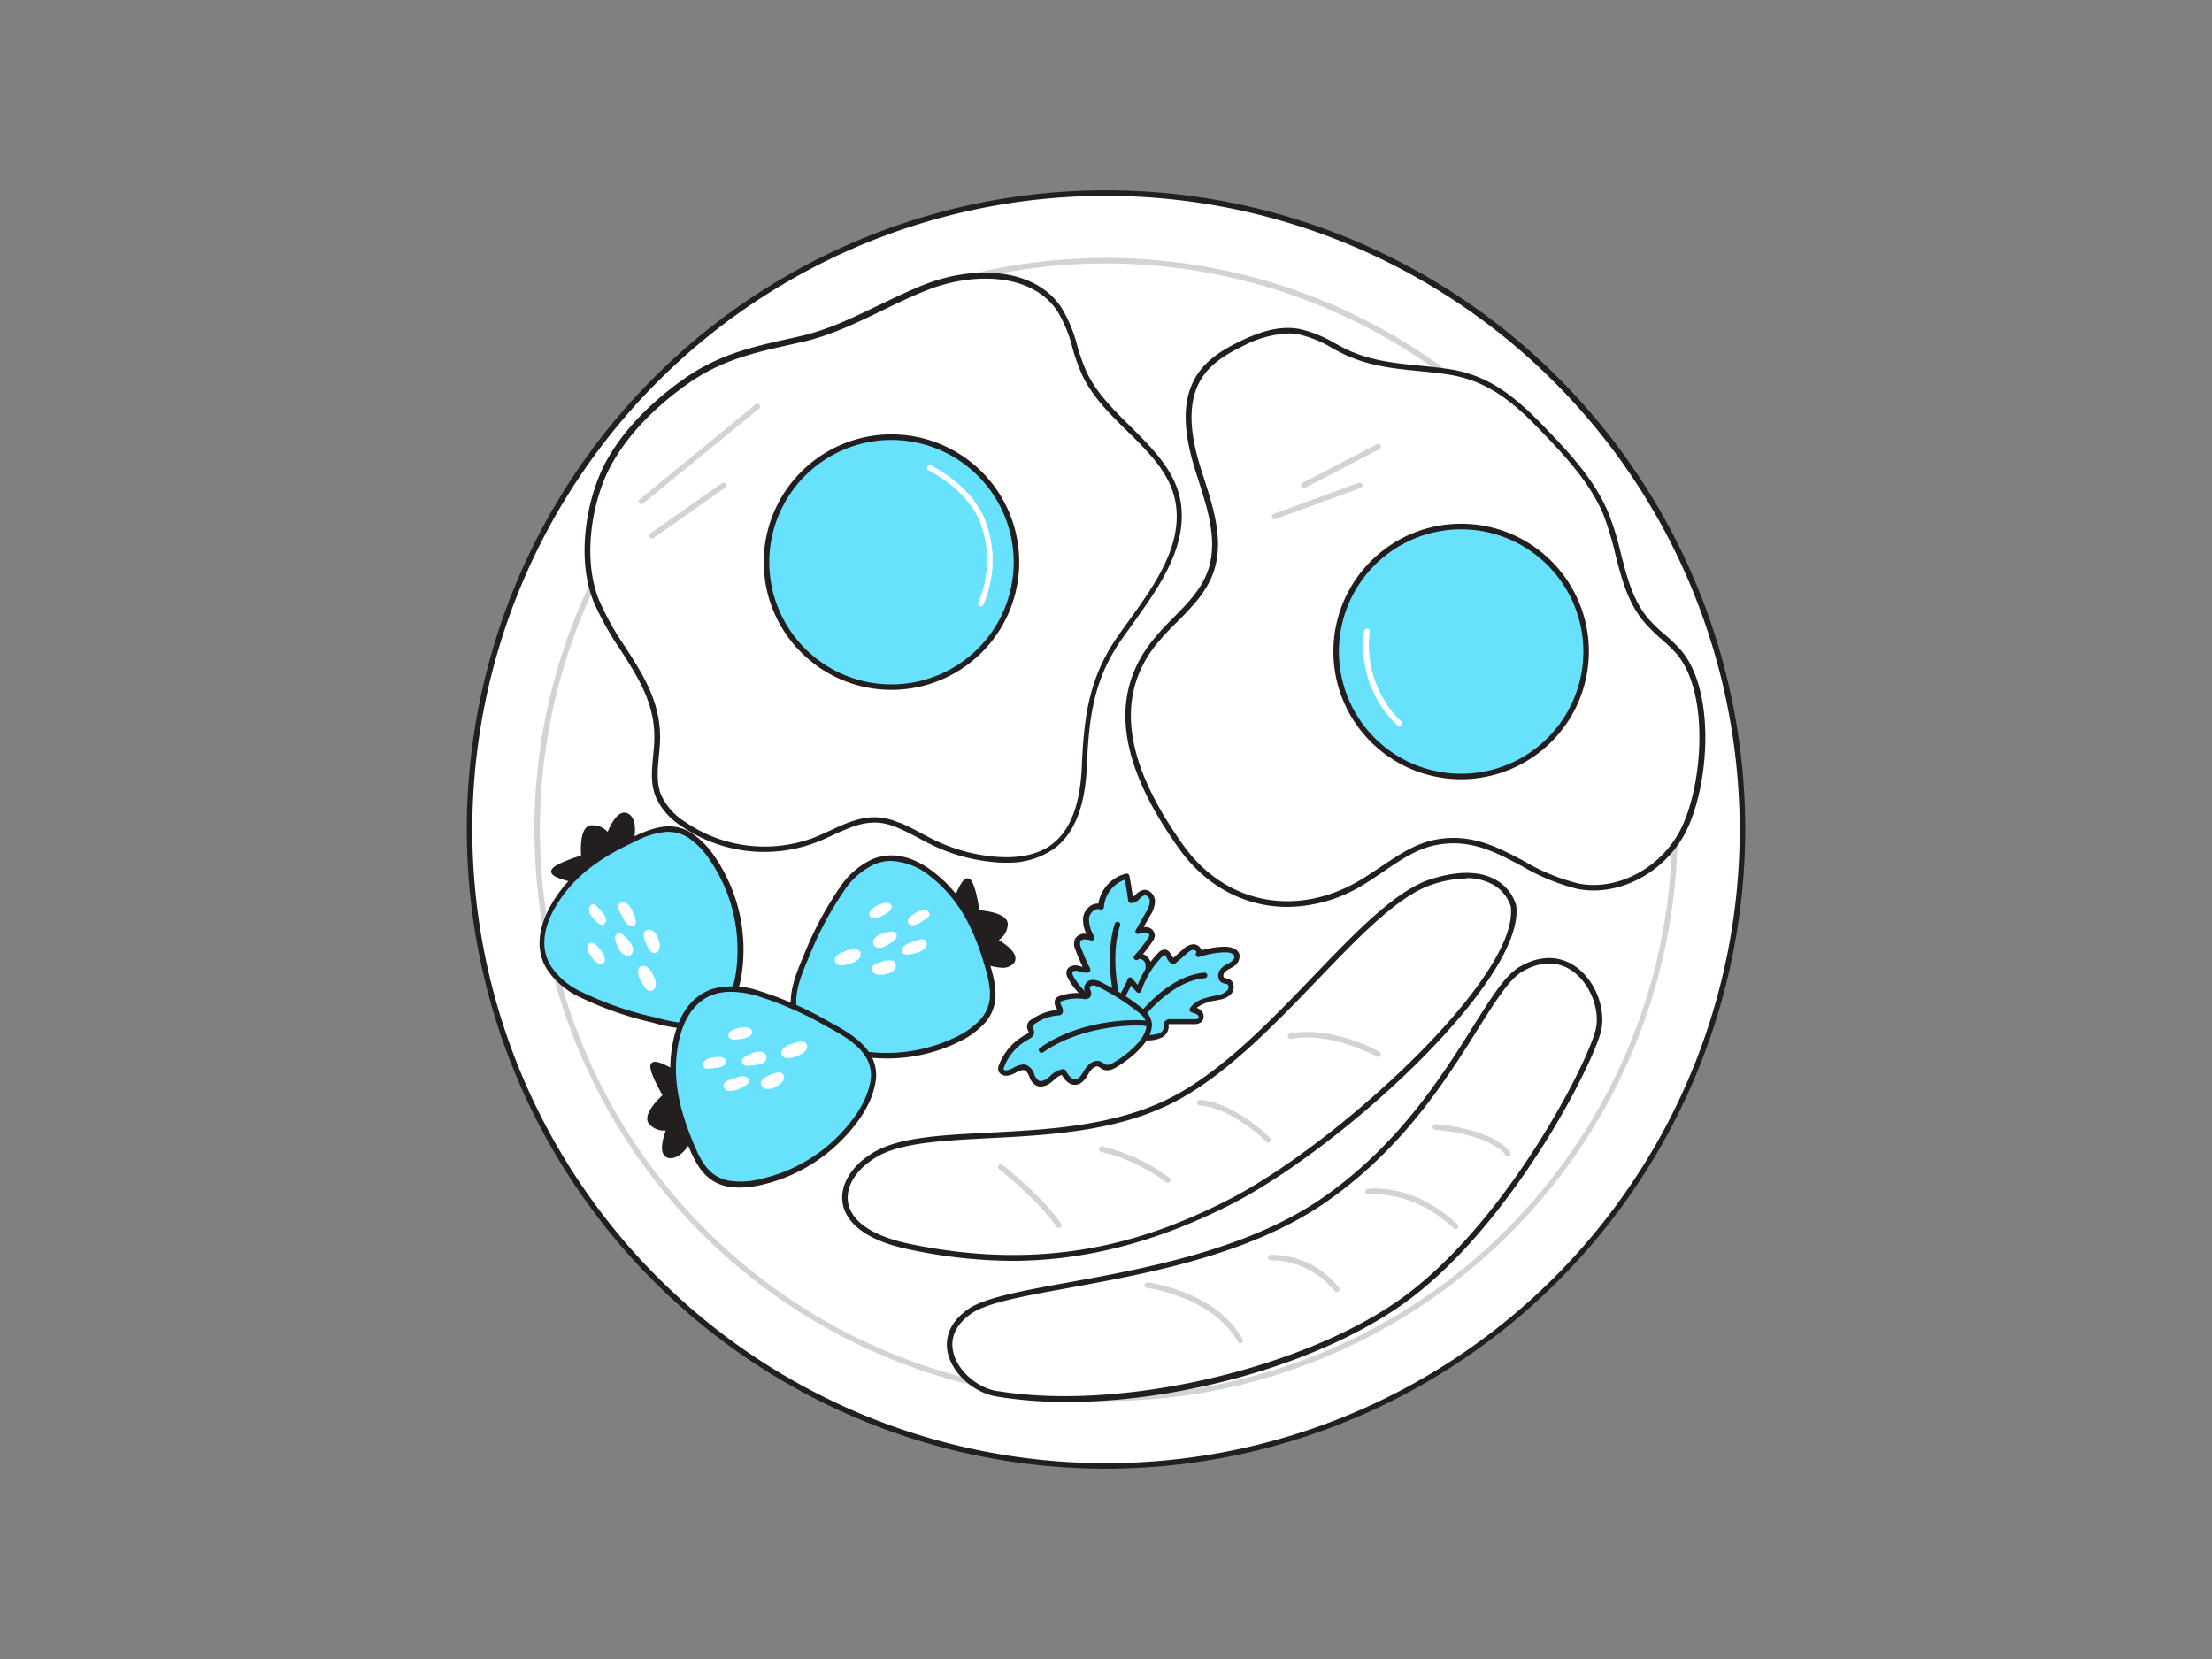 <svg xmlns="http://www.w3.org/2000/svg" viewBox="0 0 400 300"><rect x="0" y="0" width="400" height="300" fill="#808080" stroke="none"/><g id="_424_healthy_meal_flatline" data-name="#424_healthy_meal_flatline"><circle cx="200" cy="150" r="115.09" fill="#fff"/><path d="M200,265.59A115.59,115.59,0,1,1,315.59,150,115.73,115.73,0,0,1,200,265.59Zm0-230.18A114.59,114.59,0,1,0,314.59,150,114.73,114.73,0,0,0,200,35.41Z" fill="#231f20"/><path d="M200,253.36A103.36,103.36,0,1,1,303.36,150,103.48,103.48,0,0,1,200,253.36Zm0-205.72A102.36,102.36,0,1,0,302.36,150,102.48,102.48,0,0,0,200,47.64Z" fill="#d1d3d4"/><path d="M162.56,149.21a19,19,0,0,0-1.84-.64c-4.91-1.39-9,1.61-13.37,3.3a26.05,26.05,0,0,1-23.86-3,11.89,11.89,0,0,1-4.4-5c-1.32-3.26-.28-6.93-.24-10.45.13-10-7.47-16.18-11-24.78-3-7.3-1.59-17.71,2-24.54,3.24-6.13,8.38-11.08,14-15.1,6.72-4.79,13.2-6,21-7.74,8.24-1.86,15.14-6.51,22.94-9.5,8.09-3.1,18.84-3.12,23.71,4,2.37,3.48,2.8,7.92,4.6,11.73C200.34,76.4,211.62,81.33,213.1,91c1.37,8.94-5.63,17.22-10.4,24-5.21,7.44-6.2,14.28-6.57,23.32-.22,5.54-1.4,11.71-5.93,14.9-3,2.11-6.89,2.47-10.53,2.13a32.12,32.12,0,0,1-10.93-3C166.66,151.32,164.68,150.09,162.56,149.21Z" fill="#fff"/><path d="M182,156c-.76,0-1.55,0-2.36-.11a32.25,32.25,0,0,1-11.1-3.09c-.83-.39-1.64-.83-2.45-1.26a39.88,39.88,0,0,0-3.71-1.83h0a15.44,15.44,0,0,0-1.79-.63c-3.57-1-6.67.42-10,1.94-1,.46-2,.94-3.09,1.34a26.37,26.37,0,0,1-24.32-3,12.1,12.1,0,0,1-4.58-5.22c-1-2.4-.73-5-.49-7.53.1-1,.2-2.09.21-3.11.09-6.31-2.93-11-6.13-16a53.81,53.81,0,0,1-4.82-8.62c-3.19-7.8-1.38-18.46,2-25,2.9-5.5,7.67-10.64,14.18-15.28,6.31-4.49,12.41-5.86,19.47-7.43l1.69-.38c5.05-1.15,9.71-3.41,14.22-5.6,2.79-1.35,5.67-2.75,8.65-3.89,8.18-3.14,19.28-3.15,24.3,4.23a25,25,0,0,1,2.91,6.94,34.09,34.09,0,0,0,1.73,4.85c1.77,3.73,4.89,6.82,7.91,9.8,4,4,8.22,8.11,9.09,13.78,1.24,8.1-4.07,15.46-8.75,22l-1.74,2.43c-5,7.06-6.09,13.55-6.48,23-.3,7.59-2.31,12.59-6.15,15.29A14.45,14.45,0,0,1,182,156Zm-19.24-7.22a40.66,40.66,0,0,1,3.8,1.88c.8.42,1.6.85,2.41,1.24a31.29,31.29,0,0,0,10.76,3c4.28.4,7.7-.29,10.19-2,3.56-2.51,5.43-7.25,5.72-14.51.39-9.69,1.57-16.32,6.66-23.58.56-.8,1.15-1.61,1.75-2.45,4.57-6.33,9.75-13.51,8.57-21.21-.82-5.34-4.69-9.16-8.8-13.22-3.08-3-6.27-6.19-8.11-10.08a35.4,35.4,0,0,1-1.79-5,23.71,23.71,0,0,0-2.77-6.67c-4.72-6.93-15.29-6.86-23.12-3.86-2.94,1.13-5.8,2.52-8.57,3.86-4.56,2.22-9.27,4.5-14.44,5.67l-1.69.38c-7,1.56-13,2.9-19.11,7.28-6.38,4.54-11,9.56-13.88,14.92-3.32,6.3-5.07,16.6-2,24.12a52.43,52.43,0,0,0,4.73,8.46c3.14,4.87,6.38,9.9,6.29,16.52,0,1.06-.12,2.14-.22,3.19-.24,2.51-.46,4.88.42,7.06a11.29,11.29,0,0,0,4.23,4.77,25.38,25.38,0,0,0,23.39,2.92c1-.39,2-.86,3-1.32,3.3-1.53,6.71-3.1,10.65-2a17.14,17.14,0,0,1,1.89.66Z" fill="#231f20"/><circle cx="161.22" cy="101.65" r="22.59" fill="#68e1fd"/><path d="M161.22,124.75a23.1,23.1,0,1,1,23.09-23.1A23.12,23.12,0,0,1,161.22,124.75Zm0-45.19a22.1,22.1,0,1,0,22.09,22.09A22.12,22.12,0,0,0,161.22,79.56Z" fill="#231f20"/><path d="M272.12,154.48c-3.84-1.84-7.83-3.13-12.73-2.11s-9,4.82-13.48,7.41c-11.45,6.63-24.47,4.33-32.31-6.64-7.63-10.67-14.4-24.56-5.09-36.67,3.38-4.38,8.38-7.68,10.32-12.86,2.17-5.8-.09-12.18-2-18.08s-3.25-12.8.3-17.87c1.76-2.5,4.48-4.14,7.24-5.47,3.26-1.58,6.88-2.85,10.45-2.24,2.89.49,5.42,2.15,8.05,3.44,6.15,3,12.18,2.79,18.71,3.73,7.36,1.06,12.09,4.94,17.15,10.2,4.55,4.73,9.2,9.62,11.69,15.7,2.61,6.36,2.8,13.92,7.26,19.16,1.7,2,3.93,3.52,5.7,5.47,6.58,7.3,5.17,25.5.55,33.43-3.71,6.37-11.35,10.63-18.58,9.18C280.47,159.27,276.4,156.54,272.12,154.48Z" fill="#fff"/><path d="M232.81,164c-7.57,0-14.67-3.63-19.61-10.55-10.94-15.3-12.6-27.49-5.08-37.26a47.06,47.06,0,0,1,4-4.43c2.57-2.6,5-5.06,6.21-8.31,2-5.34.12-11.2-1.7-16.87l-.28-.87c-1.82-5.69-3.42-12.91.37-18.31,1.93-2.75,5-4.46,7.43-5.64,2.93-1.42,6.8-3,10.76-2.28A21.28,21.28,0,0,1,241.26,62c.62.33,1.24.66,1.86,1,4.49,2.21,8.92,2.65,13.61,3.12,1.61.16,3.27.33,4.95.57,7.24,1,12,4.73,17.44,10.35,4.33,4.5,9.23,9.6,11.79,15.85a53.52,53.52,0,0,1,2.2,7.21c1.13,4.39,2.19,8.54,5,11.81A26.39,26.39,0,0,0,301,114.7a33.79,33.79,0,0,1,2.75,2.62c6.85,7.6,5.27,26,.61,34-4,6.88-12,10.84-19.11,9.42a37.32,37.32,0,0,1-10-4.1c-1.09-.58-2.22-1.18-3.34-1.72h0c-3.52-1.69-7.46-3.11-12.42-2.07-3.41.72-6.27,2.68-9.3,4.75-1.31.88-2.65,1.8-4,2.6A26.58,26.58,0,0,1,232.81,164ZM233,60.29a19.77,19.77,0,0,0-8.35,2.35c-2.34,1.13-5.25,2.75-7.05,5.31-3.53,5-2,12-.24,17.43l.28.88c1.88,5.83,3.81,11.85,1.69,17.52-1.29,3.45-3.91,6.1-6.44,8.66a47.58,47.58,0,0,0-4,4.34c-7.22,9.37-5.55,21.17,5.1,36.07,7.5,10.51,20.22,13.11,31.65,6.49,1.35-.78,2.68-1.68,4-2.56,3-2,6.06-4.14,9.67-4.89,5.26-1.11,9.55.46,13,2.14h0c1.14.55,2.28,1.15,3.38,1.74a36.4,36.4,0,0,0,9.76,4c6.65,1.33,14.25-2.42,18-8.94,4.41-7.57,6-25.67-.49-32.84a33.69,33.69,0,0,0-2.67-2.54,28.15,28.15,0,0,1-3-3c-2.94-3.45-4.08-7.9-5.18-12.21A55.3,55.3,0,0,0,290,93.2c-2.49-6.06-7.32-11.09-11.59-15.53-5.25-5.47-9.9-9-16.86-10-1.66-.24-3.31-.41-4.91-.57-4.78-.47-9.3-.93-13.95-3.21-.63-.31-1.26-.64-1.88-1a20.64,20.64,0,0,0-6-2.43A10.93,10.93,0,0,0,233,60.29Z" fill="#231f20"/><circle cx="264.23" cy="117.82" r="22.59" fill="#68e1fd"/><path d="M264.23,140.91a23.1,23.1,0,1,1,23.09-23.09A23.12,23.12,0,0,1,264.23,140.91Zm0-45.19a22.1,22.1,0,1,0,22.09,22.1A22.12,22.12,0,0,0,264.23,95.72Z" fill="#231f20"/><path d="M105.73,159.41s-5.94-1-5.5-1.92,5.41-2.41,5.41-2.41-.47-4.85,1.16-5.29,3.26,1.64,3.26,1.64,1.73-5,3.4-3.76.36,5.89-.32,6.89S105.73,159.41,105.73,159.41Z" fill="#231f20"/><path d="M105.73,159.94h-.09c-2-.35-5.4-1.06-5.88-2a.73.73,0,0,1,0-.69c.45-.92,3.6-2,5.32-2.55-.1-1.43-.15-5,1.59-5.43a3.61,3.61,0,0,1,3.21,1.17c.48-1.17,1.43-3.07,2.61-3.43a1.4,1.4,0,0,1,1.29.23c2.08,1.52.54,6.55-.18,7.62s-6.45,4.36-7.6,5A.48.48,0,0,1,105.73,159.94Zm-4.85-2.37a21.79,21.79,0,0,0,4.75,1.27c3.21-1.83,6.69-4,7.07-4.58.65-1,1.72-5.21.44-6.16a.35.35,0,0,0-.34-.07c-.77.24-1.77,2.24-2.23,3.58a.54.54,0,0,1-.42.35.53.53,0,0,1-.51-.2c-.4-.5-1.65-1.74-2.7-1.46-.78.22-1,2.89-.77,4.73a.53.53,0,0,1-.38.57A23.18,23.18,0,0,0,100.88,157.57Z" fill="#231f20"/><path d="M127.86,185.11c-3,1-6.6.14-9.76-.69a61.38,61.38,0,0,1-13-4.56,14.06,14.06,0,0,1-5.84-5c-2.07-3.49-1.16-7.46.72-10.8,3.42-6.08,8.85-9.6,15-12.44,3.29-1.51,6.58-2.66,9.89-.5a15,15,0,0,1,4,4.14,29.06,29.06,0,0,1,5.07,16.22c0,3.67-.47,7.47-2.44,10.65A6.79,6.79,0,0,1,127.86,185.11Z" fill="#68e1fd"/><path d="M124.82,186.08a27.59,27.59,0,0,1-6.84-1.17,61.78,61.78,0,0,1-13.16-4.61,14.36,14.36,0,0,1-6-5.17c-2.38-4-.92-8.38.72-11.3,3.78-6.7,9.83-10.16,15.26-12.65,3.3-1.51,6.81-2.8,10.37-.46a15.17,15.17,0,0,1,4.12,4.26,29.75,29.75,0,0,1,5.16,16.51c0,4.56-.79,8.13-2.51,10.92a7.35,7.35,0,0,1-3.87,3.17h0A9.49,9.49,0,0,1,124.82,186.08Zm3-1h0Zm-7-34.68a14.15,14.15,0,0,0-5.74,1.66c-5.28,2.42-11.17,5.78-14.81,12.23-1.51,2.69-2.87,6.67-.72,10.3a13.25,13.25,0,0,0,5.64,4.79,60.87,60.87,0,0,0,13,4.53c2.77.73,6.55,1.72,9.46.7a6.3,6.3,0,0,0,3.35-2.76c1.64-2.65,2.39-5.95,2.36-10.39a28.69,28.69,0,0,0-5-15.94,14.37,14.37,0,0,0-3.85-4A6.51,6.51,0,0,0,120.91,150.43Z" fill="#231f20"/><path d="M109.39,166.93a1,1,0,0,0,.16-.71,2.87,2.87,0,0,0-.85-1.46L108,164a1.26,1.26,0,0,0-.64-.46.77.77,0,0,0-.81.59,1.59,1.59,0,0,0,.13,1.07C106.94,165.78,108.61,168,109.39,166.93Z" fill="#fff"/><path d="M107.77,170.88a1.13,1.13,0,0,0-1.06-.39.85.85,0,0,0-.5.84,2.56,2.56,0,0,0,.32,1c.33.67,1.5,2.51,2.54,1.82S108.33,171.39,107.77,170.88Z" fill="#fff"/><path d="M113.17,169.52a2.41,2.41,0,0,0-.75-.64.87.87,0,0,0-.94.06c-.36.3-.28.87-.13,1.32a7.8,7.8,0,0,0,.5,1.2,2.66,2.66,0,0,0,1.06,1.21,1,1,0,0,0,1.57-.74C114.61,171.07,113.68,170.09,113.17,169.52Z" fill="#fff"/><path d="M115.88,177.36l.49.82c.32.52.77,1.12,1.38,1a1.07,1.07,0,0,0,.83-.85,2.26,2.26,0,0,0-.15-1.23c-.28-.79-1.06-2.48-2.09-2.43C114.85,174.78,115.43,176.62,115.88,177.36Z" fill="#fff"/><path d="M117.45,171.73a1.49,1.49,0,0,0,.62.6,1,1,0,0,0,1.16-.69c.33-1-.53-3.65-1.94-3.5C115.49,168.33,116.94,171,117.45,171.73Z" fill="#fff"/><path d="M114.14,164.33c.37.61,1.8,3.7-.29,3-.84-.28-1.31-1.6-1.7-2.29-.28-.48-.52-1.1-.2-1.55a1,1,0,0,1,1.26-.19A2.52,2.52,0,0,1,114.14,164.33Z" fill="#fff"/><path d="M172.35,164.55s1.89-5.72,2.71-5.14,1.57,5.7,1.57,5.7,4.87.26,5.07,1.94-2.11,3-2.11,3,4.67,2.45,3.21,3.92-5.88-.52-6.77-1.34S172.35,164.55,172.35,164.55Z" fill="#231f20"/><path d="M181.18,175a10.5,10.5,0,0,1-5.51-2c-.94-.86-3.35-7-3.82-8.25a.52.52,0,0,1,0-.37c.63-1.91,1.84-5.18,2.85-5.51a.74.74,0,0,1,.68.09c.84.59,1.46,3.87,1.73,5.64,1.42.12,4.93.59,5.13,2.39a3.59,3.59,0,0,1-1.63,3c1.08.66,2.81,1.88,3,3.1a1.39,1.39,0,0,1-.42,1.24A2.73,2.73,0,0,1,181.18,175Zm-8.26-10.47c1.34,3.45,3,7.22,3.47,7.67.87.79,4.91,2.48,6,1.36a.37.37,0,0,0,.12-.33c-.12-.79-1.95-2.08-3.2-2.74a.52.52,0,0,1-.29-.46.55.55,0,0,1,.27-.48c.56-.31,2-1.37,1.85-2.45-.1-.8-2.71-1.37-4.57-1.47a.53.53,0,0,1-.5-.45,23.41,23.41,0,0,0-1.21-5.15A20.64,20.64,0,0,0,172.92,164.54Z" fill="#231f20"/><path d="M143.63,182.61c-.58-3.08.84-6.55,2.13-9.55a62,62,0,0,1,6.46-12.22,14.12,14.12,0,0,1,5.81-5c3.76-1.52,7.54,0,10.57,2.33,5.5,4.29,8.17,10.18,10.06,16.71,1,3.48,1.65,6.91-1,9.85A15.13,15.13,0,0,1,173,188a29.08,29.08,0,0,1-16.79,2.59c-3.63-.52-7.32-1.58-10.17-4A6.81,6.81,0,0,1,143.63,182.61Z" fill="#68e1fd"/><path d="M160.34,191.4a29.59,29.59,0,0,1-4.21-.3c-4.52-.65-7.93-2-10.42-4.11a7.31,7.31,0,0,1-2.57-4.29c-.63-3.33,1-7.09,2.16-9.83a62.19,62.19,0,0,1,6.52-12.33,14.24,14.24,0,0,1,6-5.2c4.36-1.76,8.42.33,11.06,2.39,6.07,4.73,8.58,11.23,10.24,17,1,3.49,1.75,7.15-1.09,10.33a15.39,15.39,0,0,1-4.84,3.44A29.35,29.35,0,0,1,160.34,191.4Zm.85-35.72a8,8,0,0,0-3,.58,13.33,13.33,0,0,0-5.58,4.87,60.9,60.9,0,0,0-6.41,12.13c-1.13,2.63-2.67,6.22-2.1,9.25h0a6.29,6.29,0,0,0,2.23,3.72c2.38,2,5.53,3.25,9.92,3.88a28.64,28.64,0,0,0,16.51-2.54,14.35,14.35,0,0,0,4.52-3.21c2.5-2.8,1.84-6,.88-9.38-1.62-5.58-4.05-11.91-9.89-16.46A12,12,0,0,0,161.19,155.68Z" fill="#231f20"/><path d="M164.36,167.05a1,1,0,0,0,.68.27,2.86,2.86,0,0,0,1.57-.62l.9-.58a1.28,1.28,0,0,0,.56-.57.79.79,0,0,0-.47-.89,1.6,1.6,0,0,0-1.08,0C165.87,164.81,163.46,166.13,164.36,167.05Z" fill="#fff"/><path d="M160.7,164.86a1.15,1.15,0,0,0,.54-1,.84.84,0,0,0-.76-.61,2.41,2.41,0,0,0-1,.17c-.71.22-2.71,1.11-2.18,2.23S160.11,165.35,160.7,164.86Z" fill="#fff"/><path d="M161.24,170.41a2.73,2.73,0,0,0,.74-.65.88.88,0,0,0,.09-.93c-.25-.41-.83-.42-1.29-.34a9.44,9.44,0,0,0-1.27.32,2.73,2.73,0,0,0-1.35.87,1,1,0,0,0,.5,1.67C159.49,171.6,160.6,170.83,161.24,170.41Z" fill="#fff"/><path d="M153.08,171.92l-.88.36c-.56.23-1.22.59-1.24,1.2a1,1,0,0,0,.71,1,2.27,2.27,0,0,0,1.24,0c.82-.16,2.6-.68,2.71-1.7C155.78,171.28,153.88,171.59,153.08,171.92Z" fill="#fff"/><path d="M158.41,174.31a1.44,1.44,0,0,0-.68.53,1,1,0,0,0,.51,1.24c1,.49,3.69,0,3.75-1.39C162.07,172.87,159.23,173.92,158.41,174.31Z" fill="#fff"/><path d="M166.23,172.14c-.66.27-3.93,1.23-2.95-.74.4-.78,1.77-1.06,2.52-1.34.51-.2,1.16-.35,1.56,0a1,1,0,0,1,0,1.28A2.63,2.63,0,0,1,166.23,172.14Z" fill="#fff"/><path d="M123.47,195s-5-3.29-5.34-2.33,2.33,5.44,2.33,5.44-3.65,3.23-2.76,4.67,3.51,1,3.51,1-2.13,4.83-.07,5.07,4.27-4.07,4.46-5.26S123.47,195,123.47,195Z" fill="#231f20"/><path d="M121.31,209.43l-.23,0a1.39,1.39,0,0,1-1.11-.71c-.61-1.07,0-3.11.42-4.29h0a3.56,3.56,0,0,1-3.12-1.33c-1-1.53,1.49-4.08,2.53-5.06-.9-1.56-2.46-4.5-2.16-5.49a.77.77,0,0,1,.48-.5c1-.36,4,1.44,5.66,2.54a.58.58,0,0,1,.22.29c.39,1.26,2.35,7.58,2.15,8.84S123.77,209.43,121.31,209.43Zm-.1-6.15a.52.52,0,0,1,.43.21.52.52,0,0,1,.06.54c-.57,1.3-1.2,3.44-.8,4.14a.35.35,0,0,0,.3.17c1.61.18,3.69-3.65,3.87-4.81.11-.72-1.12-5.14-2.06-8.16a21.36,21.36,0,0,0-4.35-2.3,24,24,0,0,0,2.26,4.78.53.53,0,0,1-.11.68c-1.38,1.23-3.08,3.3-2.65,4,.68,1.11,2.94.78,3,.77Z" fill="#231f20"/><path d="M157.18,191.26c-1.46-2.77-4.74-4.59-7.62-6.14a61.73,61.73,0,0,0-12.67-5.54,14.12,14.12,0,0,0-7.67-.33c-3.89,1.16-5.93,4.68-6.82,8.41-1.64,6.78-.05,13.06,2.54,19.34,1.38,3.35,3,6.43,6.9,7.1a15,15,0,0,0,5.74-.32,29.09,29.09,0,0,0,14.75-8.43c2.51-2.67,4.74-5.8,5.47-9.46A6.82,6.82,0,0,0,157.18,191.26Z" fill="#68e1fd"/><path d="M133.74,214.75a11.51,11.51,0,0,1-2-.16c-4.2-.72-5.9-4.05-7.28-7.4-2.28-5.52-4.37-12.18-2.57-19.65.79-3.26,2.67-7.43,7.17-8.77a14.33,14.33,0,0,1,7.95.33,62,62,0,0,1,12.77,5.58c2.63,1.41,6.24,3.35,7.82,6.35h0a7.34,7.34,0,0,1,.67,4.95c-.64,3.26-2.42,6.34-5.6,9.71a29.67,29.67,0,0,1-15,8.58A18.42,18.42,0,0,1,133.74,214.75Zm-1.6-35.4a9.88,9.88,0,0,0-2.78.38c-4,1.2-5.75,5-6.48,8-1.73,7.2.3,13.67,2.52,19,1.33,3.22,2.83,6.16,6.52,6.79a14,14,0,0,0,5.55-.31A28.57,28.57,0,0,0,152,205c3-3.22,4.74-6.15,5.35-9.21a6.25,6.25,0,0,0-.58-4.3h0c-1.43-2.73-4.88-4.58-7.4-5.93a61.31,61.31,0,0,0-12.57-5.5A17.89,17.89,0,0,0,132.14,179.35Z" fill="#231f20"/><path d="M131.27,192a1,1,0,0,1-.36.63,2.93,2.93,0,0,1-1.62.5l-1.07.1a1.19,1.19,0,0,1-.79-.1.79.79,0,0,1-.19-1,1.61,1.61,0,0,1,.83-.69C128.69,191.18,131.4,190.72,131.27,192Z" fill="#fff"/><path d="M132.77,188a1.16,1.16,0,0,1-1-.44.86.86,0,0,1,.21-.95,2.55,2.55,0,0,1,.91-.51c.69-.26,2.81-.81,3.09.4S133.53,188,132.77,188Z" fill="#fff"/><path d="M135.8,192.68a2.48,2.48,0,0,1-1,0,.88.88,0,0,1-.65-.68c-.06-.47.39-.83.8-1.06a8.5,8.5,0,0,1,1.19-.54,2.65,2.65,0,0,1,1.59-.16,1,1,0,0,1,.66,1.61C137.92,192.52,136.57,192.62,135.8,192.68Z" fill="#fff"/><path d="M143.13,188.78l.91-.26c.59-.17,1.33-.3,1.72.17a1,1,0,0,1,0,1.18,2.35,2.35,0,0,1-1,.81c-.74.38-2.46,1.08-3.19.35C140.62,190,142.3,189,143.13,188.78Z" fill="#fff"/><path d="M140.45,194a1.41,1.41,0,0,1,.86,0,1,1,0,0,1,.38,1.29c-.46,1-2.88,2.32-3.81,1.25C136.69,195.13,139.57,194.18,140.45,194Z" fill="#fff"/><path d="M133,197.14c.68-.2,3.84-1.48,1.84-2.4-.79-.37-2,.27-2.8.51-.53.16-1.13.45-1.2,1a1,1,0,0,0,.79,1A2.57,2.57,0,0,0,133,197.14Z" fill="#fff"/><path d="M273.67,163.75s-2-8.36-14.7-4.37S230.06,189.83,211.65,199s-43.49,3.78-53.47,9.75c-7.36,4.4-8.74,13.39,5.78,16.5s33.77,4.51,58.15-7.8C242.23,207.31,275.52,176.7,273.67,163.75Z" fill="#fff"/><path d="M183,228a90.62,90.62,0,0,1-19.13-2.18c-9.14-2-11.12-6-11.49-8.21-.55-3.3,1.58-6.83,5.56-9.21,4.57-2.74,12.09-3.13,20.79-3.58,10.61-.54,22.64-1.16,32.7-6.19,9.3-4.65,18.22-13.93,26.09-22.13,7.68-8,14.93-15.55,21.31-17.55,4.88-1.52,8.8-1.47,11.67.16a7.75,7.75,0,0,1,3.66,4.57.08.08,0,0,1,0,0c1.89,13.25-31.42,43.94-51.82,54.25C207.15,225.59,194.06,228,183,228Zm82.22-69.15a20.59,20.59,0,0,0-6.09,1.06c-6.13,1.92-13.3,9.38-20.89,17.29-7.93,8.25-16.91,17.6-26.36,22.32-10.25,5.13-22.39,5.75-33.1,6.3-8.57.45-16,.83-20.33,3.44-3.62,2.16-5.57,5.3-5.09,8.18.57,3.42,4.37,6,10.72,7.4,26.44,5.65,44.78-1.18,57.81-7.76,19.68-9.94,53.05-40.54,51.29-53.19a6.89,6.89,0,0,0-3.2-3.92A9.5,9.5,0,0,0,265.21,158.8Z" fill="#231f20"/><path d="M249.2,191.12a.57.57,0,0,1-.25-.06c-.08-.05-8.18-4.56-15.48-3.19a.51.51,0,0,1-.59-.4.5.5,0,0,1,.4-.58c7.67-1.45,15.82,3.1,16.17,3.3a.51.51,0,0,1,.19.68A.52.52,0,0,1,249.2,191.12Z" fill="#d1d3d4"/><path d="M229.33,206.64a.47.47,0,0,1-.39-.2c-.67-.86-6.75-6.18-12-6.54a.5.5,0,0,1-.46-.54.51.51,0,0,1,.53-.46c5.63.39,12,6,12.69,6.93a.5.5,0,0,1-.09.7A.51.51,0,0,1,229.33,206.64Z" fill="#d1d3d4"/><path d="M211.16,213.88a.51.51,0,0,1-.31-.11,32.54,32.54,0,0,0-11.72-5.48.5.5,0,0,1-.38-.6.5.5,0,0,1,.59-.38A32.9,32.9,0,0,1,211.47,213a.5.5,0,0,1-.31.89Z" fill="#d1d3d4"/><path d="M191.45,222.05a.5.5,0,0,1-.42-.22c-3.27-4.83-10.28-10.33-10.35-10.38a.5.5,0,0,1-.09-.7.51.51,0,0,1,.71-.09c.29.23,7.2,5.65,10.56,10.61a.51.51,0,0,1-.13.7A.5.5,0,0,1,191.45,222.05Z" fill="#d1d3d4"/><path d="M180.25,252.05c-6.32-1.06-12.73-9.36-5-14.84s42.39-5,64.27-20.26S268.33,179.2,275,175.28c9.32-5.45,15.67,5.05,13.91,11.37-2,7.08-17.11,36.3-36.45,49.42S200.91,255.53,180.25,252.05Z" fill="#fff"/><path d="M192.86,253.53a77.51,77.51,0,0,1-12.69-1h0c-4.08-.69-7.93-4.13-8.77-7.84-.68-3,.6-5.79,3.6-7.91s9.71-3.33,18.19-4.88c13.72-2.49,32.5-5.91,46.09-15.38s21.43-21.86,27.07-30.85c3.4-5.42,5.85-9.33,8.44-10.84,3.74-2.19,7.46-2.11,10.47.21,3.43,2.65,5.27,7.79,4.18,11.72-2,7.13-17.28,36.56-36.66,49.7C237.42,246.91,213.2,253.53,192.86,253.53Zm-12.52-2c21.41,3.61,53.65-3.53,71.88-15.9,19.17-13,34.29-42.1,36.25-49.15,1-3.5-.74-8.28-3.82-10.66-2.67-2.06-6-2.11-9.36-.14-2.37,1.39-4.9,5.42-8.1,10.51-5.68,9.06-13.47,21.48-27.34,31.14s-32.67,13-46.48,15.55c-8.37,1.52-15,2.72-17.8,4.71-2.68,1.9-3.79,4.27-3.2,6.87C173.13,247.83,176.63,250.94,180.34,251.56Z" fill="#231f20"/><path d="M241.72,233.66a.51.51,0,0,1-.39-.18,14.83,14.83,0,0,0-11.5-5.58.49.49,0,0,1-.53-.46.51.51,0,0,1,.46-.54,15.55,15.55,0,0,1,12.34,5.94.51.51,0,0,1-.06.71A.48.48,0,0,1,241.72,233.66Z" fill="#d1d3d4"/><path d="M272.67,209.05a.5.5,0,0,1-.39-.18c-3.1-3.85-12.65-4.59-12.75-4.59a.5.5,0,0,1-.46-.54.52.52,0,0,1,.53-.46c.41,0,10.09.78,13.46,5a.49.49,0,0,1-.08.7A.45.45,0,0,1,272.67,209.05Z" fill="#d1d3d4"/><path d="M224.29,242.91a.5.5,0,0,1-.44-.25c-4.54-8.16-16.35-9.76-16.47-9.77a.51.51,0,0,1-.43-.56.5.5,0,0,1,.56-.43c.51.06,12.42,1.67,17.21,10.27a.49.49,0,0,1-.19.68A.53.53,0,0,1,224.29,242.91Z" fill="#d1d3d4"/><path d="M263.22,222.28a.47.47,0,0,1-.35-.14C255.36,215,247.54,216,247.46,216a.5.5,0,0,1-.14-1c.34-.05,8.37-1.09,16.24,6.43a.5.5,0,0,1-.34.86Z" fill="#d1d3d4"/><path d="M193.49,176.55a1.45,1.45,0,0,1-.19-.83c.12-.6.91-.78,1.51-.66a4.41,4.41,0,0,0,1.78.29,32.38,32.38,0,0,1-1.68-3.81,2,2,0,0,1-.1-1.56c.43-.82,1.62-.69,2.51-.44a6.3,6.3,0,0,1-1-3.63c.18-1.27,1.52-2.43,2.7-1.93a6.17,6.17,0,0,1,4.66-5.55c.28,1.45.52,2.9.71,4.36.94.06,1.45-1.23,2.38-1.39s1.51.69,1.55,1.51a4.38,4.38,0,0,1-.77,2.28l-1.82,3.21a3.23,3.23,0,0,1,1.55-.27,1.12,1.12,0,0,1,1,1,1.55,1.55,0,0,1-.33.77,25.25,25.25,0,0,1-2.49,3.16c.69-.5,1.74.07,2,.88a4.25,4.25,0,0,1-.19,2.51,12.58,12.58,0,0,1-2.17,4.79C201.61,185.34,195.24,180.11,193.49,176.55Z" fill="#68e1fd"/><path d="M202,183.26a5.62,5.62,0,0,1-.7,0c-3.52-.45-7-4-8.21-6.44h0a1.75,1.75,0,0,1-.24-1.15,1.25,1.25,0,0,1,.55-.8,2.14,2.14,0,0,1,1.55-.25l.56.15.28.08a32.14,32.14,0,0,1-1.31-3.09,2.4,2.4,0,0,1-.07-2,1.94,1.94,0,0,1,2.06-.88,5.55,5.55,0,0,1-.6-3,3.06,3.06,0,0,1,1.49-2.17,2.25,2.25,0,0,1,1.26-.31,6.72,6.72,0,0,1,5-5.42.54.54,0,0,1,.39.07.52.52,0,0,1,.22.32c.24,1.26.45,2.55.63,3.84a5.08,5.08,0,0,0,.51-.43,2.87,2.87,0,0,1,1.37-.84,1.59,1.59,0,0,1,1.3.37,2.26,2.26,0,0,1,.83,1.61,4.76,4.76,0,0,1-.84,2.56l-1.23,2.18a2.1,2.1,0,0,1,.61,0,1.6,1.6,0,0,1,1.42,1.56,2,2,0,0,1-.41,1,25.73,25.73,0,0,1-1.73,2.31,2.21,2.21,0,0,1,1.32,1.29,4.67,4.67,0,0,1-.18,2.82,12.78,12.78,0,0,1-2.28,5A4.57,4.57,0,0,1,202,183.26Zm-8-6.93c1.23,2.49,4.58,5.52,7.45,5.89a3.6,3.6,0,0,0,3.36-1.27,12.23,12.23,0,0,0,2.07-4.59,3.79,3.79,0,0,0,.2-2.21,1.19,1.19,0,0,0-.74-.7.55.55,0,0,0-.52.06.5.5,0,0,1-.67-.74,26.17,26.17,0,0,0,2.45-3.11,1.28,1.28,0,0,0,.24-.51c0-.25-.29-.48-.58-.52a2.75,2.75,0,0,0-1.3.24.5.5,0,0,1-.55-.15.52.52,0,0,1,0-.57l1.81-3.2a4,4,0,0,0,.71-2,1.3,1.3,0,0,0-.45-.88.66.66,0,0,0-.51-.16,2,2,0,0,0-.85.58,2.24,2.24,0,0,1-1.65.82.51.51,0,0,1-.46-.43c-.17-1.27-.37-2.55-.61-3.8a5.68,5.68,0,0,0-3.77,4.94.51.51,0,0,1-.7.44,1.12,1.12,0,0,0-1,.1,2.08,2.08,0,0,0-1,1.44,5.94,5.94,0,0,0,.94,3.34.5.5,0,0,1-.58.71c-.37-.11-1.62-.41-1.92.18a1.59,1.59,0,0,0,.13,1.16,30.41,30.41,0,0,0,1.64,3.75.51.51,0,0,1,0,.45.49.49,0,0,1-.35.27,3,3,0,0,1-1.5-.16l-.48-.13a1.13,1.13,0,0,0-.79.11.21.21,0,0,0-.13.16,1,1,0,0,0,.15.51Z" fill="#231f20"/><path d="M202.22,182.08a.5.5,0,0,1-.49-.37c-.09-.33-2.18-8.21-.14-14.67a.51.51,0,0,1,.63-.33.51.51,0,0,1,.33.63c-2,6.18.13,14,.15,14.11a.52.52,0,0,1-.35.62Z" fill="#231f20"/><path d="M204.35,177.25l1.56,1.84a16.55,16.55,0,0,1,4-6.47,1.13,1.13,0,0,1,.6-.39c.84-.11.94,1.34,1.72,1.67l2-1.73a2.68,2.68,0,0,1,1.68-.87c.65,0,1.26.8.86,1.31a16.18,16.18,0,0,1,4.72-.86c.91,0,2.08.21,2.25,1.11a1.72,1.72,0,0,1-.95,1.61,6.8,6.8,0,0,0-1.63,1.11c-.42.5-.48,1.41.1,1.73.28.15.62.12.91.25a1.22,1.22,0,0,1,.27,1.79,3.06,3.06,0,0,1-1.8.94c-1.83.43-4,.65-5,2.23a2.74,2.74,0,0,1,1.3.6,1,1,0,0,1,.14,1.31,1.44,1.44,0,0,1-1,.29c-1.45,0-2.89,0-4.33,0a.88.88,0,0,0-.62.16c-.21.22-.13.58-.13.88-.11,3.52-10.73,2-8.69-4.19C202.37,181.11,204.49,177.41,204.35,177.25Z" fill="#68e1fd"/><path d="M207.83,188.14a7.45,7.45,0,0,1-4.92-1.8,4.47,4.47,0,0,1-1.17-4.91,18.17,18.17,0,0,1,.88-1.73c.42-.8,1.12-2.1,1.23-2.45a.5.5,0,0,1,.88-.33h0l1,1.17a17.18,17.18,0,0,1,3.78-5.84,1.6,1.6,0,0,1,.89-.52c.81-.12,1.18.55,1.46,1a3.62,3.62,0,0,0,.31.48l1.67-1.47a3.14,3.14,0,0,1,2-1,1.61,1.61,0,0,1,1.35.89,1.8,1.8,0,0,1,.08.21,16.4,16.4,0,0,1,4.12-.65c1.18,0,2.54.34,2.76,1.52a2.21,2.21,0,0,1-1.16,2.12l-.55.32a3.3,3.3,0,0,0-1,.69.92.92,0,0,0-.21.72.35.35,0,0,0,.16.25,1.14,1.14,0,0,0,.33.08,2.58,2.58,0,0,1,.55.16,1.42,1.42,0,0,1,.77,1,1.87,1.87,0,0,1-.31,1.57,3.54,3.54,0,0,1-2.08,1.13l-.84.18a7.41,7.41,0,0,0-3.42,1.31,2.16,2.16,0,0,1,.79.5,1.45,1.45,0,0,1,.15,2,1.85,1.85,0,0,1-1.4.45c-1.44,0-2.89,0-4.33,0a1.16,1.16,0,0,0-.27,0s0,.18,0,.27,0,.18,0,.27a2.23,2.23,0,0,1-1.53,2A5.36,5.36,0,0,1,207.83,188.14Zm-3.31-9.93c-.22.45-.54,1.07-1,2-.34.63-.76,1.42-.81,1.57a3.43,3.43,0,0,0,.9,3.87,6.4,6.4,0,0,0,5.91,1.25,1.27,1.27,0,0,0,.91-1.1c0-.06,0-.13,0-.19a1.29,1.29,0,0,1,.29-1,1.28,1.28,0,0,1,1-.31c1.43,0,2.87,0,4.31,0a1.13,1.13,0,0,0,.69-.14c.11-.12.05-.43-.13-.6a2.42,2.42,0,0,0-1.08-.48.49.49,0,0,1-.34-.3.48.48,0,0,1,0-.45c1-1.52,2.85-1.92,4.5-2.27l.81-.18A2.57,2.57,0,0,0,222,179a.91.91,0,0,0,.14-.72.4.4,0,0,0-.22-.3,1.16,1.16,0,0,0-.31-.08,2.48,2.48,0,0,1-.63-.19,1.33,1.33,0,0,1-.66-.94,1.93,1.93,0,0,1,.42-1.55,4,4,0,0,1,1.25-.92l.49-.29c.39-.25.81-.68.73-1.09-.12-.61-1.15-.73-1.74-.71a15.89,15.89,0,0,0-4.58.83.49.49,0,0,1-.56-.18.5.5,0,0,1,0-.6s0-.06,0-.17a.6.6,0,0,0-.47-.33c-.49,0-.89.35-1.34.74l-2,1.74a.49.49,0,0,1-.53.08,2.27,2.27,0,0,1-1-1.08c-.19-.34-.34-.56-.45-.55s-.24.16-.32.24a16,16,0,0,0-3.84,6.27.52.52,0,0,1-.38.34.51.51,0,0,1-.48-.17Z" fill="#231f20"/><path d="M205.31,185.5a.47.47,0,0,1-.28-.09.5.5,0,0,1-.13-.7c.24-.33,5.85-8.24,12.89-8.82a.5.5,0,0,1,.53.45.49.49,0,0,1-.45.54c-6.58.54-12.09,8.33-12.15,8.41A.49.49,0,0,1,205.31,185.5Z" fill="#231f20"/><path d="M199.09,178.16a2.87,2.87,0,0,0-1.49-.46,1,1,0,0,0-1,1c0,.5.48,1.1.09,1.41a.84.84,0,0,1-.63.07,9.22,9.22,0,0,0-4.2.41,1,1,0,0,0-.55.36c-.41.69.92,1.71.29,2.19a8.81,8.81,0,0,0-4.67,1.61c-.33.24-.68.56-.66,1s.31.67.28,1-.45.65-.82.85a10,10,0,0,0-4.59,5.24,1.26,1.26,0,0,0-.11.57c.07.49.69.72,1.18.65,1.19-.17,2.3-1.41,3.39-.9s1,2.16,2,2.71a2.31,2.31,0,0,0,2.44-.65,4.15,4.15,0,0,1,2.28-1.34c.47.88,1.16,1.88,2.16,1.84s1.57-1.06,2.07-1.9,1.43-1.72,2.33-1.34c.29.12.52.36.81.5.78.37,1.67-.13,2.38-.62a17.84,17.84,0,0,0,4.39-3.71c1.62-2.11,2-4,.05-5.7A41.44,41.44,0,0,0,199.09,178.16Z" fill="#68e1fd"/><path d="M188.21,196.49a1.81,1.81,0,0,1-.89-.22,2.93,2.93,0,0,1-1.19-1.58c-.23-.51-.42-.95-.78-1.12s-.88,0-1.6.37a4.67,4.67,0,0,1-1.51.57,1.74,1.74,0,0,1-1.27-.3,1.14,1.14,0,0,1-.47-.77,1.77,1.77,0,0,1,.13-.82,10.47,10.47,0,0,1,4.83-5.51c.18-.09.54-.29.56-.44a1.14,1.14,0,0,0-.1-.3,1.46,1.46,0,0,1,.68-2.06,9.34,9.34,0,0,1,4.61-1.67l-.18-.37a1.64,1.64,0,0,1-.19-1.61,1.48,1.48,0,0,1,.82-.57,9.53,9.53,0,0,1,4.43-.43.83.83,0,0,0,.27,0c-.06,0-.11-.18-.15-.3a2.5,2.5,0,0,1-.15-.68,1.54,1.54,0,0,1,1.51-1.49,3.29,3.29,0,0,1,1.75.52h0a41.08,41.08,0,0,1,7.47,4.81c2,1.7,2,3.79,0,6.39a18.62,18.62,0,0,1-4.5,3.82c-.52.35-1.75,1.18-2.87.65a3,3,0,0,1-.46-.28,1.62,1.62,0,0,0-.33-.21c-.56-.23-1.28.43-1.71,1.14-.57,1-1.25,2.08-2.48,2.14s-2-1.09-2.45-1.79a4.07,4.07,0,0,0-1.42.94l-.27.23A3.33,3.33,0,0,1,188.21,196.49Zm-3.2-4a1.64,1.64,0,0,1,.76.17,2.84,2.84,0,0,1,1.27,1.61,2.23,2.23,0,0,0,.76,1.12c.66.36,1.6-.37,1.88-.6l.25-.22a4,4,0,0,1,2.32-1.24.52.52,0,0,1,.47.26c.6,1.1,1.16,1.6,1.7,1.58.69,0,1.19-.87,1.63-1.6.65-1.08,1.8-2.1,3-1.6a2.64,2.64,0,0,1,.53.31,2,2,0,0,0,.3.2c.54.25,1.26-.15,1.89-.58a17.42,17.42,0,0,0,4.27-3.6c1.65-2.15,1.68-3.69.12-5a39.84,39.84,0,0,0-7.28-4.7h0a2.61,2.61,0,0,0-1.23-.4c-.29,0-.58.24-.57.45a1.6,1.6,0,0,0,.1.41,1.18,1.18,0,0,1-.2,1.41,1.3,1.3,0,0,1-1,.18,8.45,8.45,0,0,0-4,.39c-.22.07-.28.12-.29.14s.13.45.22.64c.22.45.6,1.19-.06,1.69a.48.48,0,0,1-.28.1,8.27,8.27,0,0,0-4.4,1.52c-.4.28-.46.45-.45.53a.88.88,0,0,0,.1.3,1.57,1.57,0,0,1,.18.79c0,.7-.69,1-1.08,1.25a9.46,9.46,0,0,0-4.36,5,.94.94,0,0,0-.08.32s0,.06.08.11a.76.76,0,0,0,.53.11,3.87,3.87,0,0,0,1.2-.47A4,4,0,0,1,185,192.5Z" fill="#231f20"/><path d="M188.35,190.38a.5.5,0,0,1-.41-.22.5.5,0,0,1,.12-.69c8-5.61,18.85-5.19,19.85-4.79a.69.69,0,0,1,.38.42.51.51,0,0,1-.39.59.49.49,0,0,1-.41-.1c-1.18-.34-11.46-.47-18.85,4.7A.52.52,0,0,1,188.35,190.38Z" fill="#231f20"/><path d="M116,91.18a.48.48,0,0,1-.38-.18.5.5,0,0,1,.07-.71l20.92-17.16a.5.5,0,0,1,.64.78L116.28,91.07A.52.52,0,0,1,116,91.18Z" fill="#d1d3d4"/><path d="M235.76,88.27a.49.49,0,0,1-.44-.26.5.5,0,0,1,.21-.68l13.44-7a.5.5,0,0,1,.46.89l-13.44,7A.46.46,0,0,1,235.76,88.27Z" fill="#d1d3d4"/><path d="M230.48,93.9a.51.51,0,0,1-.47-.32.5.5,0,0,1,.3-.64l15.38-5.64a.5.5,0,0,1,.64.3.5.5,0,0,1-.29.64l-15.39,5.63A.32.32,0,0,1,230.48,93.9Z" fill="#d1d3d4"/><path d="M177.37,109.65a.46.46,0,0,1-.23-.05.51.51,0,0,1-.22-.68,19.38,19.38,0,0,0,.63-13.55c-2-6.62-9.56-10.28-9.64-10.31a.5.5,0,0,1,.43-.91c.33.16,8,3.88,10.16,10.93a20,20,0,0,1-.69,14.3A.48.48,0,0,1,177.37,109.65Z" fill="#fff"/><path d="M253,131.3a.47.47,0,0,1-.35-.15,19.77,19.77,0,0,1-5.95-17.08.5.5,0,1,1,1,.2,19.15,19.15,0,0,0,5.67,16.18.48.48,0,0,1,0,.7A.47.47,0,0,1,253,131.3Z" fill="#fff"/><path d="M117.86,97.38a.5.5,0,0,1-.29-.91l13-9.11a.5.5,0,0,1,.69.13.49.49,0,0,1-.12.69l-12.95,9.11A.52.52,0,0,1,117.86,97.38Z" fill="#d1d3d4"/></g></svg>